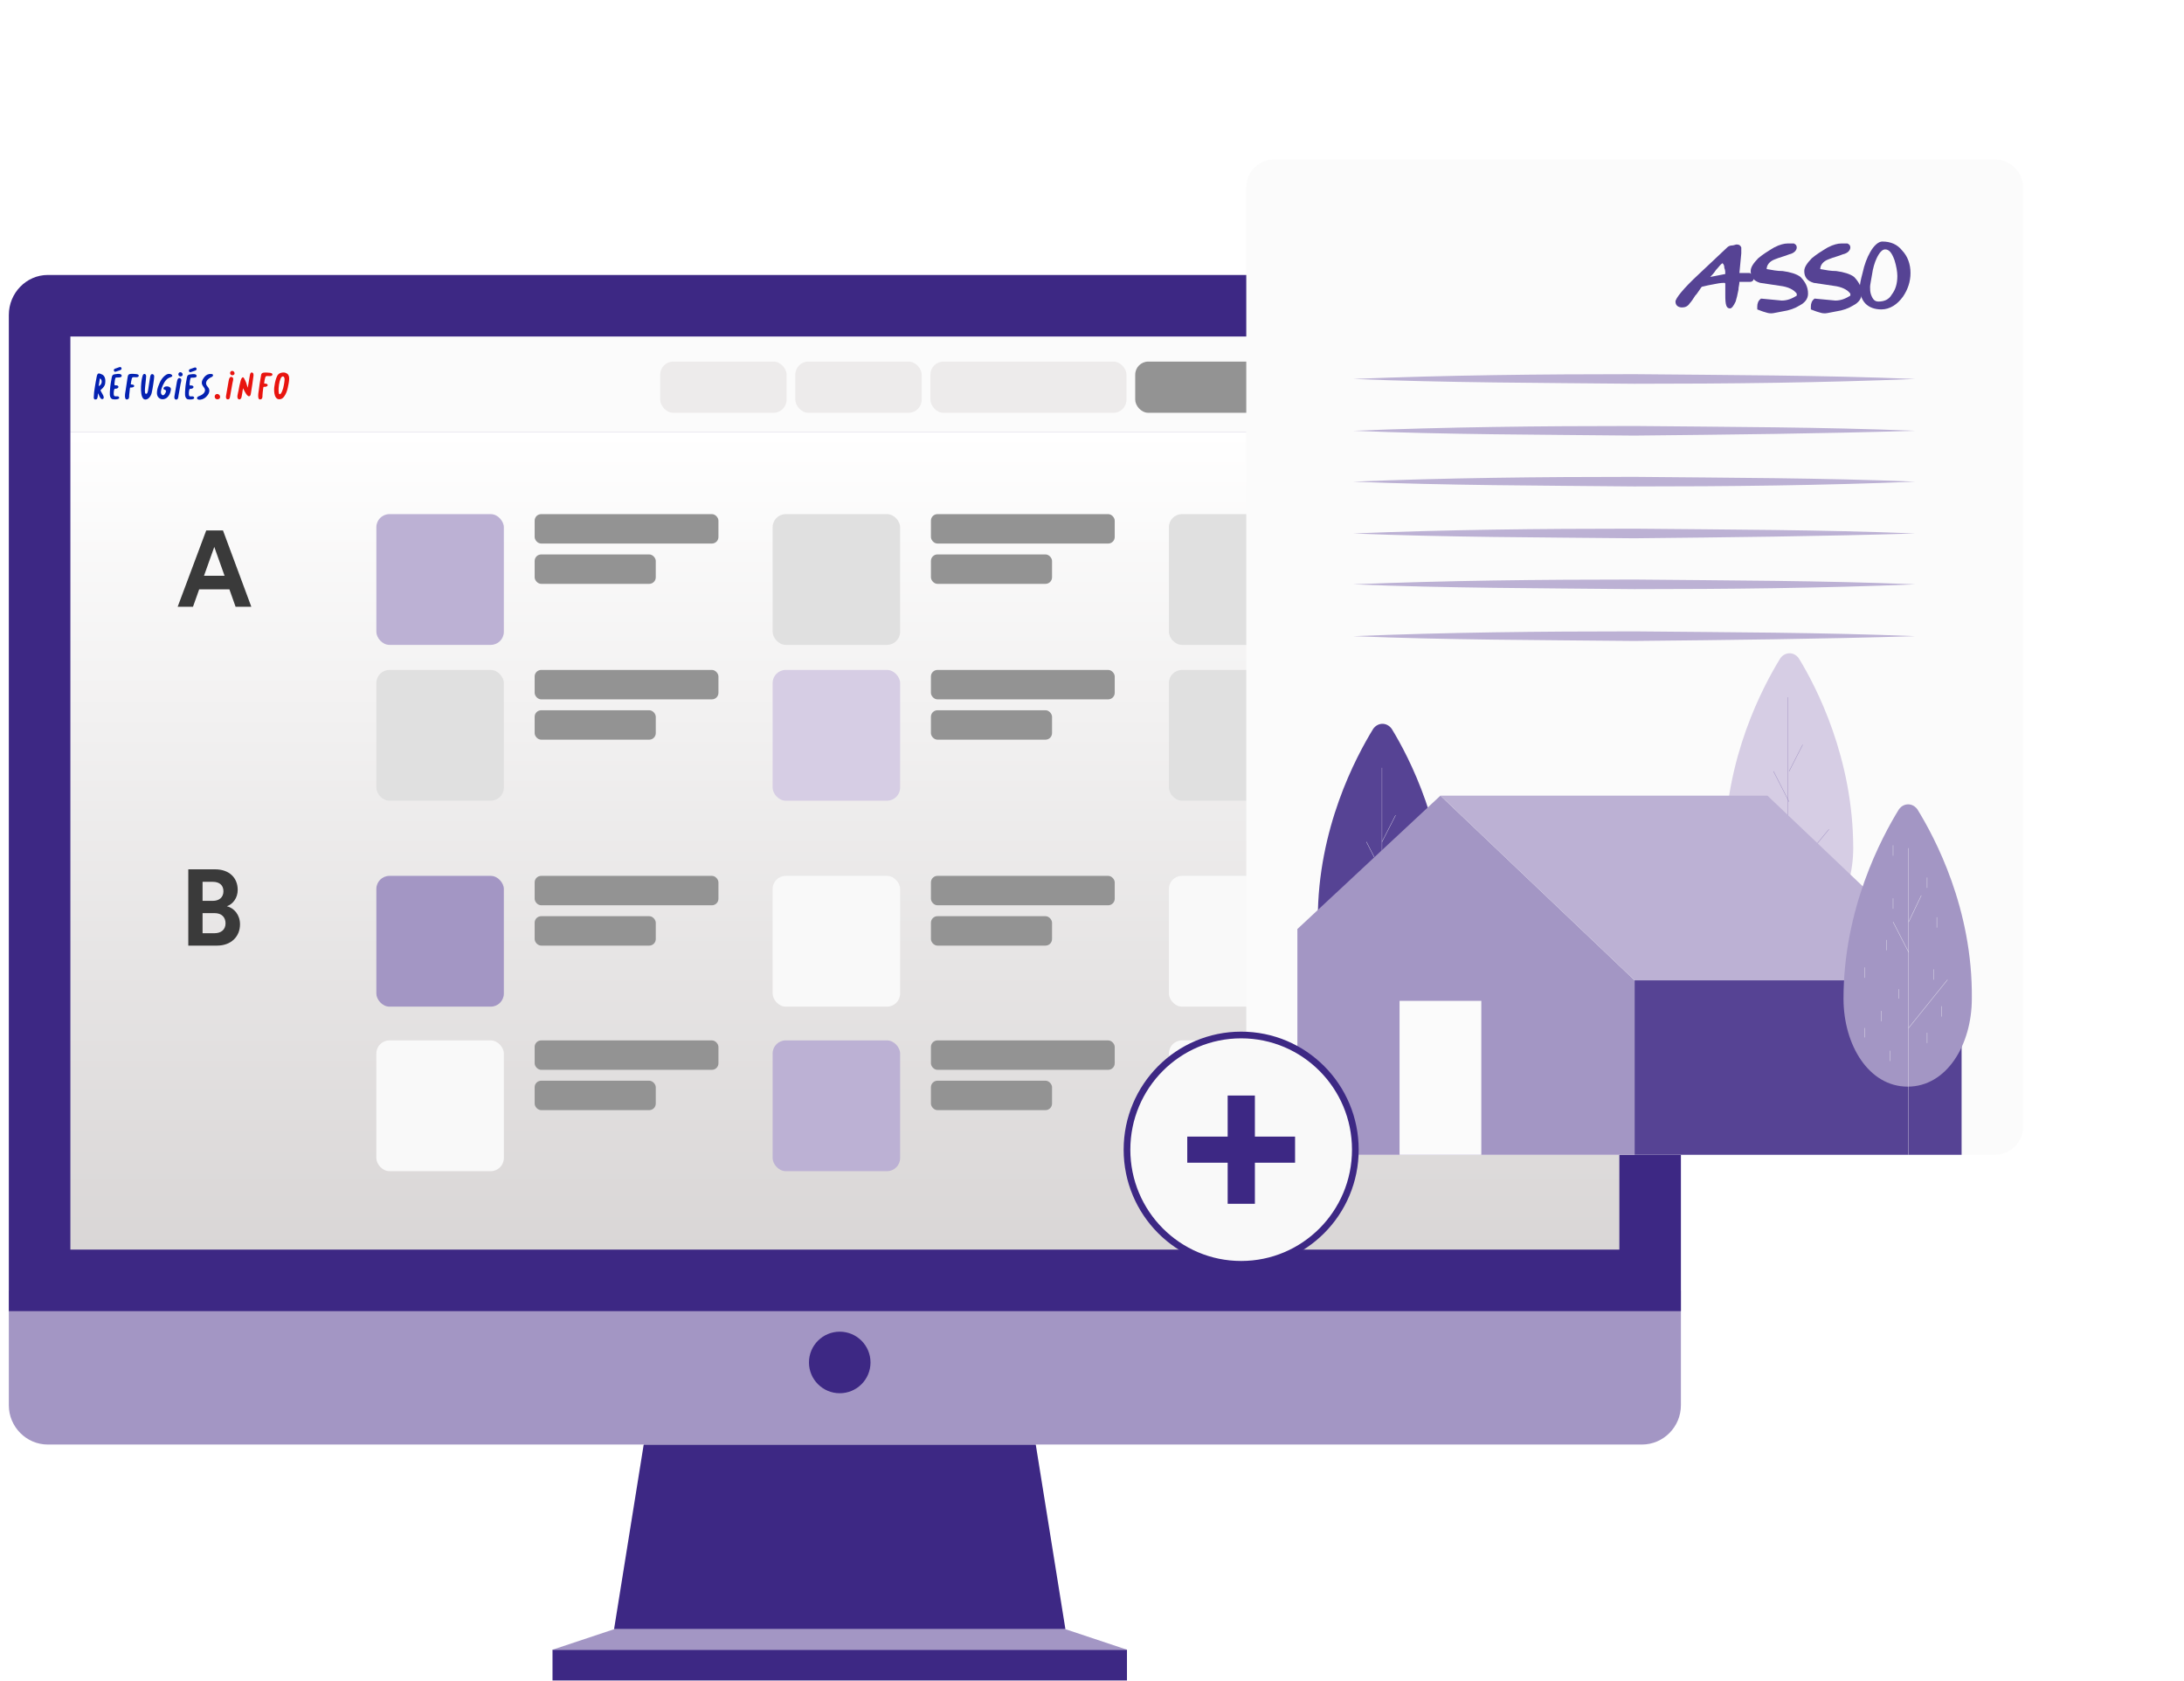 <svg width="269" height="207" viewBox="0 0 269 207" fill="none" xmlns="http://www.w3.org/2000/svg">
<path d="M131.226 200.643H75.633L79.284 177.901H127.573L131.226 200.643Z" fill="#3D2884"/>
<path d="M138.807 203.17H68.052V206.961H138.807V203.17Z" fill="#3D2884"/>
<path d="M68.052 203.17L75.633 200.643H131.226L138.807 203.17H68.052Z" fill="#A396C4"/>
<path d="M1.087 158.948V173.061C1.087 175.722 3.247 177.901 5.887 177.901H202.236C204.876 177.901 207.036 175.722 207.036 173.061V158.948H1.087Z" fill="#A396C4"/>
<path d="M207.036 161.475V38.788C207.036 36.079 204.875 33.863 202.236 33.863H5.887C3.247 33.863 1.087 36.079 1.087 38.788V161.475H207.036Z" fill="#3D2884"/>
<path d="M103.43 171.583C105.523 171.583 107.22 169.886 107.22 167.793C107.22 165.699 105.523 164.002 103.43 164.002C101.336 164.002 99.639 165.699 99.639 167.793C99.639 169.886 101.336 171.583 103.43 171.583Z" fill="#3D2884"/>
<rect width="190.787" height="100.642" transform="matrix(1 0 0 -1 8.668 153.894)" fill="url(#paint0_linear)"/>
<rect width="190.787" height="11.809" transform="matrix(1 0 0 -1 8.668 53.252)" fill="#FBFBFB"/>
<rect x="81.317" y="44.53" width="15.566" height="6.307" rx="1.61" fill="#EDEBEB"/>
<rect x="97.956" y="44.53" width="15.566" height="6.307" rx="1.61" fill="#EDEBEB"/>
<rect x="114.596" y="44.53" width="24.154" height="6.307" rx="1.61" fill="#EDEBEB"/>
<rect x="139.823" y="44.53" width="16.237" height="6.307" rx="1.61" fill="#939393"/>
<rect x="157.335" y="44.731" width="18.116" height="5.904" rx="1.409" fill="white" stroke="#3A3A3A" stroke-width="0.403"/>
<rect x="176.726" y="44.53" width="18.518" height="6.307" rx="1.61" fill="#939393"/>
<path d="M14.232 45.781C14.232 45.781 14.227 45.781 14.232 45.781C14.113 45.818 14.019 45.706 14.019 45.594C14.019 45.562 14.024 45.531 14.04 45.498C14.076 45.435 14.154 45.408 14.217 45.387C14.372 45.339 14.518 45.275 14.674 45.227C14.741 45.206 14.809 45.184 14.876 45.221C14.933 45.254 14.97 45.312 14.975 45.376C14.991 45.52 14.84 45.578 14.731 45.61C14.565 45.669 14.398 45.733 14.232 45.781Z" fill="#0421B1"/>
<path d="M23.477 45.834C23.357 45.871 23.264 45.76 23.264 45.648C23.264 45.616 23.269 45.584 23.284 45.552C23.321 45.488 23.399 45.461 23.461 45.44C23.617 45.392 23.762 45.328 23.918 45.28C23.986 45.259 24.053 45.237 24.121 45.275C24.178 45.307 24.214 45.365 24.219 45.429C24.235 45.573 24.084 45.632 23.975 45.664C23.809 45.722 23.643 45.781 23.477 45.834Z" fill="#0421B1"/>
<path d="M12.072 48.423C12.056 48.599 12.056 49.094 11.89 49.169C11.677 49.259 11.542 49.147 11.547 48.961C11.558 48.54 11.604 48.093 11.682 47.672C11.76 47.246 11.817 46.788 11.921 46.34C12.025 45.882 12.196 45.951 12.576 46.122C12.872 46.255 12.986 46.617 12.976 46.921C12.97 47.118 12.965 47.288 12.882 47.464C12.84 47.549 12.737 47.704 12.669 47.773C12.596 47.847 12.56 47.885 12.482 47.954C12.321 48.103 12.352 48.023 12.544 48.391C12.627 48.551 12.799 48.79 12.778 48.987C12.762 49.147 12.612 49.184 12.492 49.131C12.326 49.073 12.181 48.63 12.072 48.423ZM12.3 46.606C12.254 46.873 12.202 47.283 12.155 47.549C12.638 47.368 12.617 46.692 12.3 46.606Z" fill="#0421B1"/>
<path d="M14.232 46.511C14.149 46.74 14.113 47.038 14.097 47.272C14.076 47.576 14.263 47.395 14.466 47.485C14.611 47.549 14.653 47.699 14.487 47.805C14.258 47.954 14.092 47.741 14.04 48.082C14.014 48.242 13.962 48.641 14.076 48.758C14.201 48.886 14.518 48.716 14.637 48.876C14.912 49.249 13.941 49.217 13.796 49.137C13.438 48.94 13.526 48.348 13.552 47.975C13.583 47.485 13.666 46.974 13.765 46.484C13.812 46.239 13.874 46.132 14.133 46.09C14.32 46.063 14.632 46.015 14.809 46.069C14.933 46.106 15.068 46.255 14.938 46.399C14.809 46.532 14.404 46.463 14.232 46.511Z" fill="#0421B1"/>
<path d="M16.107 47.342C16.242 47.352 16.455 47.347 16.512 47.469C16.59 47.635 16.377 47.704 16.237 47.725C16.128 47.746 16.05 47.704 16.024 47.746C15.993 47.805 15.982 48.002 15.977 48.055C15.951 48.269 15.925 48.476 15.91 48.689C15.899 48.849 15.941 49.094 15.733 49.174C15.198 49.376 15.447 48.279 15.473 48.082C15.525 47.667 15.588 47.251 15.66 46.841C15.691 46.665 15.707 46.479 15.749 46.308C15.78 46.175 15.863 46.084 16.019 46.058C16.252 46.021 16.543 46.042 16.761 46.069C16.896 46.084 17.12 46.122 17.088 46.292C17.042 46.505 16.735 46.457 16.585 46.452C16.372 46.447 16.284 46.431 16.226 46.644C16.164 46.878 16.128 47.118 16.107 47.342Z" fill="#0421B1"/>
<path d="M17.93 48.481C18.049 48.535 18.159 48.497 18.231 48.119C18.288 47.821 18.403 46.931 18.46 46.633C18.496 46.441 18.496 46.143 18.688 46.079C18.813 46.036 18.974 46.159 18.989 46.287C19.01 46.457 18.901 47.176 18.87 47.363C18.834 47.602 18.745 48.151 18.683 48.391C18.595 48.753 18.309 49.206 17.909 49.206C17.146 49.206 17.364 47.048 17.509 46.484C17.546 46.34 17.587 46.106 17.738 46.058C17.899 46.01 18.003 46.175 18.003 46.329C17.998 46.83 17.712 48.386 17.93 48.481Z" fill="#0421B1"/>
<path d="M20.101 48.678C20.236 48.657 20.35 48.46 20.402 48.337C20.423 48.284 20.444 48.231 20.444 48.172C20.444 48.093 20.402 48.034 20.324 48.007C20.277 47.991 20.22 47.986 20.184 47.949C20.127 47.895 20.127 47.8 20.169 47.736C20.21 47.672 20.283 47.634 20.355 47.613C20.506 47.565 20.672 47.576 20.818 47.634C20.906 47.672 20.994 47.73 21.031 47.821C21.062 47.895 21.051 47.986 21.036 48.066C20.979 48.396 20.849 48.721 20.599 48.945C20.35 49.169 19.976 49.248 19.691 49.083C19.026 48.7 19.436 47.656 19.67 47.134C19.815 46.803 20.023 46.5 20.298 46.271C20.423 46.164 20.568 46.079 20.735 46.052C20.875 46.031 21.031 46.058 21.145 46.148C21.192 46.185 21.228 46.239 21.223 46.297C21.212 46.361 21.145 46.399 21.082 46.425C20.984 46.462 20.885 46.495 20.792 46.542C20.563 46.654 20.387 46.857 20.252 47.08C20.116 47.304 20.018 47.523 19.93 47.762C19.888 47.879 19.852 48.023 19.831 48.151C19.805 48.306 19.815 48.497 19.935 48.614C19.997 48.668 20.049 48.684 20.101 48.678Z" fill="#0421B1"/>
<path d="M21.939 48.998C21.903 49.132 21.83 49.238 21.654 49.206C21.456 49.163 21.461 48.945 21.487 48.785C21.581 48.21 21.685 47.635 21.783 47.059C21.809 46.921 21.846 46.729 21.944 46.623C22.069 46.489 22.308 46.58 22.329 46.756C22.349 46.91 22.277 47.107 22.245 47.262C22.209 47.464 22.173 47.667 22.137 47.874C22.084 48.162 22.033 48.455 21.981 48.743C21.976 48.817 21.965 48.913 21.939 48.998Z" fill="#0421B1"/>
<path d="M25.253 48.087C25.253 48.077 25.253 48.066 25.253 48.055C25.253 47.874 25.128 47.72 25.024 47.581C24.894 47.406 24.827 47.23 24.868 47.006C24.899 46.841 24.983 46.692 25.076 46.559C25.242 46.319 25.466 46.111 25.756 46.069C25.902 46.047 26.312 46.005 26.229 46.276C26.187 46.404 26.037 46.436 25.938 46.489C25.798 46.569 25.663 46.66 25.554 46.777C25.424 46.926 25.341 47.139 25.398 47.331C25.455 47.533 25.632 47.656 25.725 47.837C25.824 48.034 25.793 48.274 25.699 48.465C25.616 48.636 25.486 48.78 25.351 48.913C25.128 49.126 24.728 49.286 24.422 49.206C24.344 49.185 24.276 49.126 24.266 49.046C24.261 48.977 24.297 48.913 24.349 48.87C24.401 48.828 24.463 48.806 24.526 48.78C24.702 48.711 24.873 48.631 25.014 48.503C25.133 48.407 25.237 48.247 25.253 48.087Z" fill="#0421B1"/>
<path d="M23.482 46.532C23.404 46.761 23.368 47.054 23.352 47.288C23.331 47.592 23.513 47.411 23.71 47.501C23.856 47.565 23.892 47.709 23.731 47.816C23.508 47.965 23.347 47.752 23.295 48.093C23.269 48.252 23.217 48.647 23.326 48.769C23.445 48.897 23.757 48.727 23.871 48.886C24.141 49.259 23.191 49.227 23.051 49.147C22.703 48.95 22.791 48.364 22.812 47.991C22.838 47.501 22.921 46.995 23.02 46.505C23.066 46.266 23.129 46.154 23.383 46.116C23.57 46.09 23.871 46.042 24.043 46.095C24.167 46.132 24.297 46.282 24.167 46.425C24.043 46.553 23.648 46.489 23.482 46.532Z" fill="#0421B1"/>
<path d="M22.35 46.335C22.251 46.372 22.131 46.361 22.054 46.292C21.867 46.111 22.012 45.786 22.277 45.845C22.412 45.877 22.516 46.02 22.495 46.164C22.485 46.249 22.422 46.308 22.35 46.335Z" fill="#0421B1"/>
<path d="M32.534 47.23C32.669 47.24 32.892 47.235 32.955 47.368C33.032 47.544 32.814 47.613 32.669 47.64C32.56 47.661 32.477 47.613 32.451 47.666C32.42 47.725 32.409 47.933 32.399 47.991C32.373 48.215 32.342 48.434 32.331 48.657C32.321 48.822 32.362 49.083 32.15 49.169C31.599 49.382 31.859 48.231 31.88 48.023C31.931 47.587 31.994 47.15 32.072 46.718C32.103 46.532 32.124 46.34 32.165 46.159C32.196 46.015 32.285 45.919 32.446 45.898C32.684 45.861 32.986 45.882 33.214 45.909C33.354 45.925 33.588 45.967 33.552 46.143C33.505 46.367 33.188 46.313 33.032 46.313C32.814 46.308 32.721 46.292 32.664 46.511C32.591 46.74 32.555 46.99 32.534 47.23Z" fill="#E8140F"/>
<path d="M29.942 47.81C29.891 47.975 29.88 48.178 29.849 48.354C29.818 48.529 29.787 48.7 29.756 48.876C29.73 49.041 29.589 49.27 29.382 49.163C29.096 49.025 29.325 48.401 29.366 48.151C29.439 47.714 29.532 47.288 29.646 46.862C29.714 46.606 29.891 46.297 30.057 46.58C30.161 46.756 30.249 46.947 30.322 47.139C30.394 47.336 30.446 47.555 30.514 47.752C30.514 47.746 30.571 47.448 30.571 47.432C30.613 47.192 30.623 47.155 30.654 46.921C30.685 46.686 30.727 46.457 30.773 46.228C30.799 46.095 30.836 45.893 30.992 45.871C31.09 45.861 31.179 45.941 31.21 46.036C31.241 46.132 31.225 46.239 31.215 46.335C31.121 47.038 31.023 47.746 30.903 48.444C30.883 48.551 30.867 48.673 30.789 48.748C30.509 49.035 30.088 48.124 30 47.938C29.979 47.901 29.958 47.853 29.942 47.81Z" fill="#E8140F"/>
<path d="M35.562 47.182C35.489 47.581 35.416 47.981 35.266 48.348C35.151 48.625 34.923 49.051 34.606 49.142C33.77 49.376 33.723 48.21 33.78 47.682C33.822 47.31 33.905 46.91 34.035 46.542C34.18 46.132 34.357 45.946 34.772 45.882C35.058 45.834 35.349 45.935 35.504 46.159C35.645 46.361 35.624 46.644 35.603 46.883C35.593 46.979 35.582 47.081 35.562 47.182ZM34.424 48.54C34.621 48.641 34.886 47.922 34.964 47.411C35.001 47.166 35.182 46.436 34.876 46.361C34.367 46.228 34.164 48.513 34.424 48.54Z" fill="#E8140F"/>
<path d="M28.312 48.966C28.27 49.105 28.198 49.217 28.016 49.179C27.813 49.137 27.813 48.907 27.844 48.737C27.943 48.135 28.047 47.539 28.156 46.937C28.182 46.793 28.218 46.59 28.322 46.484C28.452 46.345 28.696 46.441 28.722 46.622C28.743 46.782 28.665 46.99 28.639 47.15C28.603 47.363 28.566 47.576 28.525 47.784C28.473 48.087 28.416 48.386 28.364 48.689C28.348 48.774 28.338 48.876 28.312 48.966Z" fill="#E8140F"/>
<path d="M28.738 46.191C28.639 46.233 28.509 46.218 28.431 46.148C28.234 45.962 28.39 45.621 28.66 45.685C28.8 45.717 28.909 45.866 28.888 46.015C28.878 46.1 28.815 46.159 28.738 46.191Z" fill="#E8140F"/>
<path d="M26.925 49.147C26.8 49.195 26.645 49.179 26.551 49.094C26.312 48.865 26.499 48.449 26.832 48.529C27.003 48.567 27.138 48.753 27.107 48.934C27.091 49.041 27.018 49.11 26.925 49.147Z" fill="#E8140F"/>
<path d="M29.016 74.723H30.954L27.466 65.33H25.399L21.884 74.723H23.771L24.533 72.577H28.254L29.016 74.723ZM26.393 67.357L27.66 70.907H25.127L26.393 67.357Z" fill="#3A3A3A"/>
<path d="M23.193 107.062V116.456H26.733C28.451 116.456 29.562 115.356 29.562 113.833C29.562 112.667 28.839 111.832 27.947 111.607C28.709 111.342 29.278 110.56 29.278 109.593C29.278 108.136 28.27 107.062 26.487 107.062H23.193ZM24.95 110.944V108.599H26.203C27.069 108.599 27.521 109.05 27.521 109.765C27.521 110.481 27.03 110.944 26.216 110.944H24.95ZM24.95 114.932V112.455H26.423C27.314 112.455 27.779 112.971 27.779 113.713C27.779 114.468 27.262 114.932 26.397 114.932H24.95Z" fill="#3A3A3A"/>
<rect x="65.852" y="63.317" width="22.638" height="3.623" rx="0.805" fill="#939393"/>
<rect x="65.852" y="68.281" width="14.918" height="3.623" rx="0.805" fill="#939393"/>
<rect x="46.355" y="63.317" width="15.703" height="16.103" rx="1.61" fill="#BCB1D4"/>
<rect x="65.852" y="82.506" width="22.638" height="3.623" rx="0.805" fill="#939393"/>
<rect x="65.852" y="87.471" width="14.918" height="3.623" rx="0.805" fill="#939393"/>
<rect x="46.355" y="82.506" width="15.703" height="16.103" rx="1.61" fill="#E0E0E0"/>
<rect x="65.852" y="107.867" width="22.638" height="3.623" rx="0.805" fill="#939393"/>
<rect x="65.852" y="112.833" width="14.918" height="3.623" rx="0.805" fill="#939393"/>
<rect x="46.355" y="107.868" width="15.703" height="16.103" rx="1.61" fill="#A396C4"/>
<rect x="65.852" y="128.13" width="22.638" height="3.623" rx="0.805" fill="#939393"/>
<rect x="65.852" y="133.095" width="14.918" height="3.623" rx="0.805" fill="#939393"/>
<rect x="46.355" y="128.13" width="15.703" height="16.103" rx="1.61" fill="#F9F9F9"/>
<rect x="114.661" y="63.317" width="22.638" height="3.623" rx="0.805" fill="#939393"/>
<rect x="114.661" y="68.281" width="14.918" height="3.623" rx="0.805" fill="#939393"/>
<rect x="95.164" y="63.317" width="15.703" height="16.103" rx="1.61" fill="#E0E0E0"/>
<rect x="114.661" y="82.506" width="22.638" height="3.623" rx="0.805" fill="#939393"/>
<rect x="114.661" y="87.471" width="14.918" height="3.623" rx="0.805" fill="#939393"/>
<rect x="95.164" y="82.506" width="15.703" height="16.103" rx="1.61" fill="#D6CDE4"/>
<rect x="114.661" y="107.867" width="22.638" height="3.623" rx="0.805" fill="#939393"/>
<rect x="114.661" y="112.833" width="14.918" height="3.623" rx="0.805" fill="#939393"/>
<rect x="95.164" y="107.868" width="15.703" height="16.103" rx="1.61" fill="#F9F9F9"/>
<rect x="114.661" y="128.13" width="22.638" height="3.623" rx="0.805" fill="#939393"/>
<rect x="114.661" y="133.095" width="14.918" height="3.623" rx="0.805" fill="#939393"/>
<rect x="95.164" y="128.13" width="15.703" height="16.103" rx="1.61" fill="#BCB1D4"/>
<rect x="163.47" y="63.317" width="22.638" height="3.623" rx="0.805" fill="#939393"/>
<rect x="163.47" y="68.281" width="14.918" height="3.623" rx="0.805" fill="#939393"/>
<rect x="143.972" y="63.317" width="15.703" height="16.103" rx="1.61" fill="#E0E0E0"/>
<rect x="163.47" y="82.506" width="22.638" height="3.623" rx="0.805" fill="#939393"/>
<rect x="163.47" y="87.471" width="14.918" height="3.623" rx="0.805" fill="#939393"/>
<rect x="143.972" y="82.506" width="15.703" height="16.103" rx="1.61" fill="#E0E0E0"/>
<rect x="163.47" y="107.867" width="22.638" height="3.623" rx="0.805" fill="#939393"/>
<rect x="163.47" y="112.833" width="14.918" height="3.623" rx="0.805" fill="#939393"/>
<rect x="143.972" y="107.868" width="15.703" height="16.103" rx="1.61" fill="#F9F9F9"/>
<rect x="163.47" y="128.13" width="22.638" height="3.623" rx="0.805" fill="#939393"/>
<rect x="163.47" y="133.095" width="14.918" height="3.623" rx="0.805" fill="#939393"/>
<rect x="143.972" y="128.13" width="15.703" height="16.103" rx="1.61" fill="#F9F9F9"/>
<g filter="url(#filter0_d)">
<path d="M156.978 129.582H245.683C247.601 129.582 249.159 128.057 249.159 126.18V10.402C249.159 8.525 247.601 7 245.683 7H156.978C155.06 7 153.502 8.525 153.502 10.402V126.18C153.502 128.057 155.06 129.582 156.978 129.582Z" fill="#FBFBFB"/>
<path d="M235.898 34.036C224.36 33.564 212.823 33.564 201.285 33.446C189.748 33.446 178.21 33.564 166.673 34.036C178.21 34.509 189.748 34.509 201.285 34.627C212.823 34.627 224.36 34.509 235.898 34.036Z" fill="#BCB1D4"/>
<path d="M235.898 40.419C224.36 39.946 212.823 39.946 201.285 39.828C189.748 39.828 178.21 39.946 166.673 40.419C178.21 40.891 189.748 40.891 201.285 41.01C212.823 40.891 224.36 40.773 235.898 40.419Z" fill="#BCB1D4"/>
<path d="M235.898 46.683C224.36 46.21 212.823 46.21 201.285 46.092C189.748 46.092 178.21 46.21 166.673 46.683C178.21 47.156 189.748 47.156 201.285 47.274C212.823 47.274 224.36 47.156 235.898 46.683Z" fill="#BCB1D4"/>
<path d="M235.898 53.065C224.36 52.592 212.823 52.592 201.285 52.474C189.748 52.474 178.21 52.592 166.673 53.065C178.21 53.538 189.748 53.538 201.285 53.656C212.823 53.538 224.36 53.42 235.898 53.065Z" fill="#BCB1D4"/>
<path d="M235.898 59.329C224.36 58.856 212.823 58.856 201.285 58.738C189.748 58.738 178.21 58.856 166.673 59.329C178.21 59.802 189.748 59.802 201.285 59.92C212.823 59.92 224.36 59.802 235.898 59.329Z" fill="#BCB1D4"/>
<path d="M235.898 65.712C224.36 65.239 212.823 65.239 201.285 65.121C189.748 65.121 178.21 65.239 166.673 65.712C178.21 66.184 189.748 66.184 201.285 66.302C212.823 66.184 224.36 66.066 235.898 65.712Z" fill="#BCB1D4"/>
<path d="M171.413 77.12C170.814 76.3 169.737 76.3 169.138 77.12C166.983 80.63 162.313 89.406 162.313 100.523C162.313 106.256 165.426 111.405 170.216 111.405C175.005 111.405 178.119 106.256 178.119 100.523C178.119 89.406 173.568 80.63 171.413 77.12Z" fill="#564394"/>
<path d="M170.216 81.917V119.83" stroke="#D6CDE4" stroke-width="0.035" stroke-miterlimit="10"/>
<path d="M171.892 87.768L170.216 91.044" stroke="#FBFBFB" stroke-width="0.035" stroke-miterlimit="10"/>
<path d="M168.3 91.044L170.216 94.789" stroke="#FBFBFB" stroke-width="0.035" stroke-miterlimit="10"/>
<path d="M175.127 98.182L170.218 104.15" stroke="#FBFBFB" stroke-width="0.035" stroke-miterlimit="10"/>
<path d="M221.554 68.433C220.955 67.614 219.877 67.614 219.279 68.433C217.123 71.944 212.453 80.72 212.453 91.836C212.453 97.57 215.567 102.719 220.356 102.719C225.146 102.719 228.259 97.57 228.259 91.836C228.259 80.72 223.709 71.944 221.554 68.433Z" fill="#D6CDE4"/>
<path d="M220.211 73.231V111.144" stroke="#897AB4" stroke-width="0.035" stroke-miterlimit="10"/>
<path d="M222.033 79.082L220.357 82.358" stroke="#897AB4" stroke-width="0.035" stroke-miterlimit="10"/>
<path d="M218.441 82.358L220.356 86.103" stroke="#897AB4" stroke-width="0.035" stroke-miterlimit="10"/>
<path d="M225.266 89.496L220.356 95.464" stroke="#897AB4" stroke-width="0.035" stroke-miterlimit="10"/>
<path d="M201.331 129.582V108.098L177.417 85.351L159.796 101.78V129.582H201.331Z" fill="#A396C4"/>
<path d="M177.416 85.351H217.693L241.608 108.098H201.331L177.416 85.351Z" fill="#BCB1D4"/>
<path d="M201.331 108.098V129.582H241.608V108.098H201.331Z" fill="#564394"/>
<path d="M172.382 110.626H182.451V129.582H172.382V110.626Z" fill="#FBFBFB"/>
<path d="M236.162 87.036C235.563 86.22 234.486 86.22 233.887 87.036C231.732 90.533 227.062 99.275 227.062 110.349C227.062 116.06 230.175 121.189 234.965 121.189C239.754 121.189 242.868 116.06 242.868 110.349C242.987 99.275 238.317 90.533 236.162 87.036Z" fill="#A396C4"/>
<path d="M235.084 91.815V129.582" stroke="#FBFBFB" stroke-width="0.035" stroke-miterlimit="10"/>
<path d="M238.197 106.735V108.017" stroke="#FBFBFB" stroke-width="0.035" stroke-miterlimit="10"/>
<path d="M229.696 113.962V115.128" stroke="#FBFBFB" stroke-width="0.035" stroke-miterlimit="10"/>
<path d="M229.696 106.502V107.784" stroke="#FBFBFB" stroke-width="0.035" stroke-miterlimit="10"/>
<path d="M237.359 95.429V96.711" stroke="#FBFBFB" stroke-width="0.035" stroke-miterlimit="10"/>
<path d="M237.359 114.545V115.827" stroke="#FBFBFB" stroke-width="0.035" stroke-miterlimit="10"/>
<path d="M239.156 111.281V112.563" stroke="#FBFBFB" stroke-width="0.035" stroke-miterlimit="10"/>
<path d="M238.557 100.324V101.606" stroke="#FBFBFB" stroke-width="0.035" stroke-miterlimit="10"/>
<path d="M233.887 109.183V110.349" stroke="#FBFBFB" stroke-width="0.035" stroke-miterlimit="10"/>
<path d="M233.168 97.993V99.275" stroke="#FBFBFB" stroke-width="0.035" stroke-miterlimit="10"/>
<path d="M232.331 103.122V104.404" stroke="#FBFBFB" stroke-width="0.035" stroke-miterlimit="10"/>
<path d="M233.168 91.465V92.748" stroke="#FBFBFB" stroke-width="0.035" stroke-miterlimit="10"/>
<path d="M231.732 111.864V113.146" stroke="#FBFBFB" stroke-width="0.035" stroke-miterlimit="10"/>
<path d="M232.81 116.76V118.042" stroke="#FBFBFB" stroke-width="0.035" stroke-miterlimit="10"/>
<path d="M236.641 97.644L235.084 100.907" stroke="#FBFBFB" stroke-width="0.035" stroke-miterlimit="10"/>
<path d="M233.169 100.907L235.084 104.637" stroke="#FBFBFB" stroke-width="0.035" stroke-miterlimit="10"/>
<path d="M239.874 108.018L235.084 113.962" stroke="#FBFBFB" stroke-width="0.035" stroke-miterlimit="10"/>
<path d="M216.093 21.351C215.977 21.715 215.977 21.957 215.861 21.957C215.745 22.078 215.63 22.078 215.514 22.078C215.514 22.078 215.398 22.078 215.282 22.078C215.166 22.078 215.051 22.078 214.935 22.078C214.935 22.078 214.819 22.078 214.587 22.078C214.356 22.078 214.24 22.078 214.24 22.078C214.24 22.442 214.124 22.684 214.124 23.047C214.008 23.653 213.893 24.138 213.777 24.502C213.545 24.986 213.314 25.35 213.082 25.35C212.619 25.35 212.503 24.865 212.503 23.775C212.503 23.532 212.503 23.169 212.503 22.926C212.503 22.684 212.503 22.442 212.503 22.442C212.503 22.442 212.503 22.442 212.503 22.32C212.503 22.32 212.503 22.199 212.387 22.199C212.272 22.199 211.924 22.199 211.345 22.32C210.65 22.442 210.071 22.563 209.608 22.684C209.608 22.684 209.492 22.805 209.261 23.169C209.029 23.532 208.913 23.653 208.798 23.775C208.566 24.138 208.334 24.502 208.103 24.744C207.871 25.108 207.524 25.229 207.177 25.229C206.713 25.229 206.366 24.986 206.366 24.502C206.366 24.138 207.292 22.926 209.261 21.109C210.419 20.018 211.577 18.927 212.735 17.837C212.851 17.715 213.082 17.594 213.314 17.594C213.545 17.594 213.777 17.473 213.893 17.473C214.24 17.473 214.356 17.594 214.472 17.837C214.472 17.958 214.472 18.2 214.472 18.564L214.24 20.987H215.514C215.861 21.23 215.977 21.23 216.093 21.351ZM212.503 21.109C212.503 20.866 212.503 20.624 212.387 20.381C212.387 20.018 212.272 19.897 212.156 19.776C211.924 19.897 211.693 20.26 211.345 20.624C211.114 20.987 210.882 21.23 210.65 21.472L212.503 21.109Z" fill="#564394"/>
<path d="M222.693 23.532C222.693 24.138 222.346 24.623 221.651 24.986C221.072 25.35 220.377 25.592 219.566 25.713C218.872 25.834 218.408 25.956 218.177 25.956C218.061 25.956 217.83 25.956 217.482 25.834C217.019 25.713 216.787 25.592 216.44 25.471V25.107C216.44 24.744 216.556 24.38 216.903 24.138L219.451 24.38C220.145 24.38 220.724 24.138 221.303 23.774V23.532C220.956 23.047 220.261 22.684 219.219 22.563C218.408 22.441 217.598 22.32 216.787 22.199C215.977 21.957 215.629 21.472 215.629 20.745C215.629 20.26 215.977 19.775 216.556 19.169C217.135 18.685 217.714 18.321 218.524 17.837C219.219 17.473 219.798 17.352 220.145 17.352C220.609 17.352 220.84 17.352 220.956 17.352C221.188 17.473 221.303 17.594 221.303 17.837C221.303 18.2 220.956 18.564 220.377 18.685C219.798 18.927 219.219 19.048 218.64 19.291C217.945 19.533 217.598 20.018 217.598 20.503C218.293 20.624 218.872 20.745 219.566 20.745C220.493 20.866 221.303 21.108 221.767 21.472C222.346 22.078 222.693 22.684 222.693 23.532Z" fill="#564394"/>
<path d="M229.294 23.532C229.294 24.138 228.946 24.623 228.252 24.986C227.673 25.35 226.978 25.592 226.167 25.713C225.473 25.834 225.009 25.956 224.778 25.956C224.662 25.956 224.43 25.956 224.083 25.834C223.62 25.713 223.388 25.592 223.041 25.471V25.107C223.041 24.744 223.157 24.38 223.504 24.138L226.051 24.38C226.746 24.38 227.325 24.138 227.904 23.774V23.532C227.557 23.047 226.862 22.684 225.82 22.563C225.009 22.441 224.199 22.32 223.388 22.199C222.578 21.957 222.23 21.472 222.23 20.745C222.23 20.26 222.578 19.775 223.157 19.169C223.736 18.685 224.315 18.321 225.125 17.837C225.82 17.473 226.399 17.352 226.746 17.352C227.209 17.352 227.441 17.352 227.557 17.352C227.788 17.473 227.904 17.594 227.904 17.837C227.904 18.2 227.557 18.564 226.978 18.685C226.399 18.927 225.82 19.048 225.241 19.291C224.546 19.533 224.199 20.018 224.199 20.503C224.894 20.624 225.473 20.745 226.167 20.745C227.094 20.866 227.904 21.108 228.367 21.472C228.946 22.078 229.294 22.684 229.294 23.532Z" fill="#564394"/>
<path d="M235.314 20.987C235.314 22.078 234.967 23.047 234.388 23.896C233.693 24.865 232.767 25.471 231.725 25.471C230.914 25.471 230.219 25.229 229.756 24.744C229.293 24.259 229.061 23.532 229.061 22.805C229.061 22.442 229.177 21.836 229.409 20.987C229.64 19.897 229.988 19.049 230.335 18.443C230.798 17.594 231.377 17.11 231.84 17.11C232.883 17.11 233.693 17.473 234.272 18.2C234.967 18.927 235.314 19.897 235.314 20.987ZM233.693 21.351C233.693 20.866 233.577 20.139 233.346 19.412C232.998 18.443 232.651 18.079 232.188 18.079C231.84 18.079 231.493 18.443 231.146 19.17C230.914 19.654 230.682 20.381 230.567 21.23C230.451 21.957 230.335 22.442 230.335 22.684C230.335 23.047 230.335 23.29 230.451 23.653C230.682 24.259 230.914 24.502 231.377 24.502C232.072 24.502 232.651 24.259 232.998 23.653C233.462 23.047 233.693 22.32 233.693 21.351Z" fill="#564394"/>
<path d="M152.87 114.829C160.639 114.829 166.935 121.15 166.935 128.95C166.935 136.751 160.639 143.071 152.87 143.071C145.1 143.071 138.81 136.745 138.81 128.95C138.81 121.149 145.106 114.829 152.87 114.829Z" fill="#F9F9F9" stroke="#3D2884" stroke-width="0.824"/>
<path d="M151.21 127.342V122.284H154.564V127.342H159.512V130.558H154.564V135.617H151.21V130.558H146.233V127.342H151.21Z" fill="#3D2884"/>
</g>
<defs>
<filter id="filter0_d" x="119.446" y="0.683" width="148.666" height="174.388" filterUnits="userSpaceOnUse" color-interpolation-filters="sRGB">
<feFlood flood-opacity="0" result="BackgroundImageFix"/>
<feColorMatrix in="SourceAlpha" type="matrix" values="0 0 0 0 0 0 0 0 0 0 0 0 0 0 0 0 0 0 127 0"/>
<feOffset dy="12.635"/>
<feGaussianBlur stdDeviation="9.476"/>
<feColorMatrix type="matrix" values="0 0 0 0 0 0 0 0 0 0 0 0 0 0 0 0 0 0 0.25 0"/>
<feBlend mode="normal" in2="BackgroundImageFix" result="effect1_dropShadow"/>
<feBlend mode="normal" in="SourceGraphic" in2="effect1_dropShadow" result="shape"/>
</filter>
<linearGradient id="paint0_linear" x1="95.394" y1="0" x2="95.394" y2="100.642" gradientUnits="userSpaceOnUse">
<stop stop-color="#D9D6D6"/>
<stop offset="1" stop-color="white"/>
</linearGradient>
</defs>
</svg>
